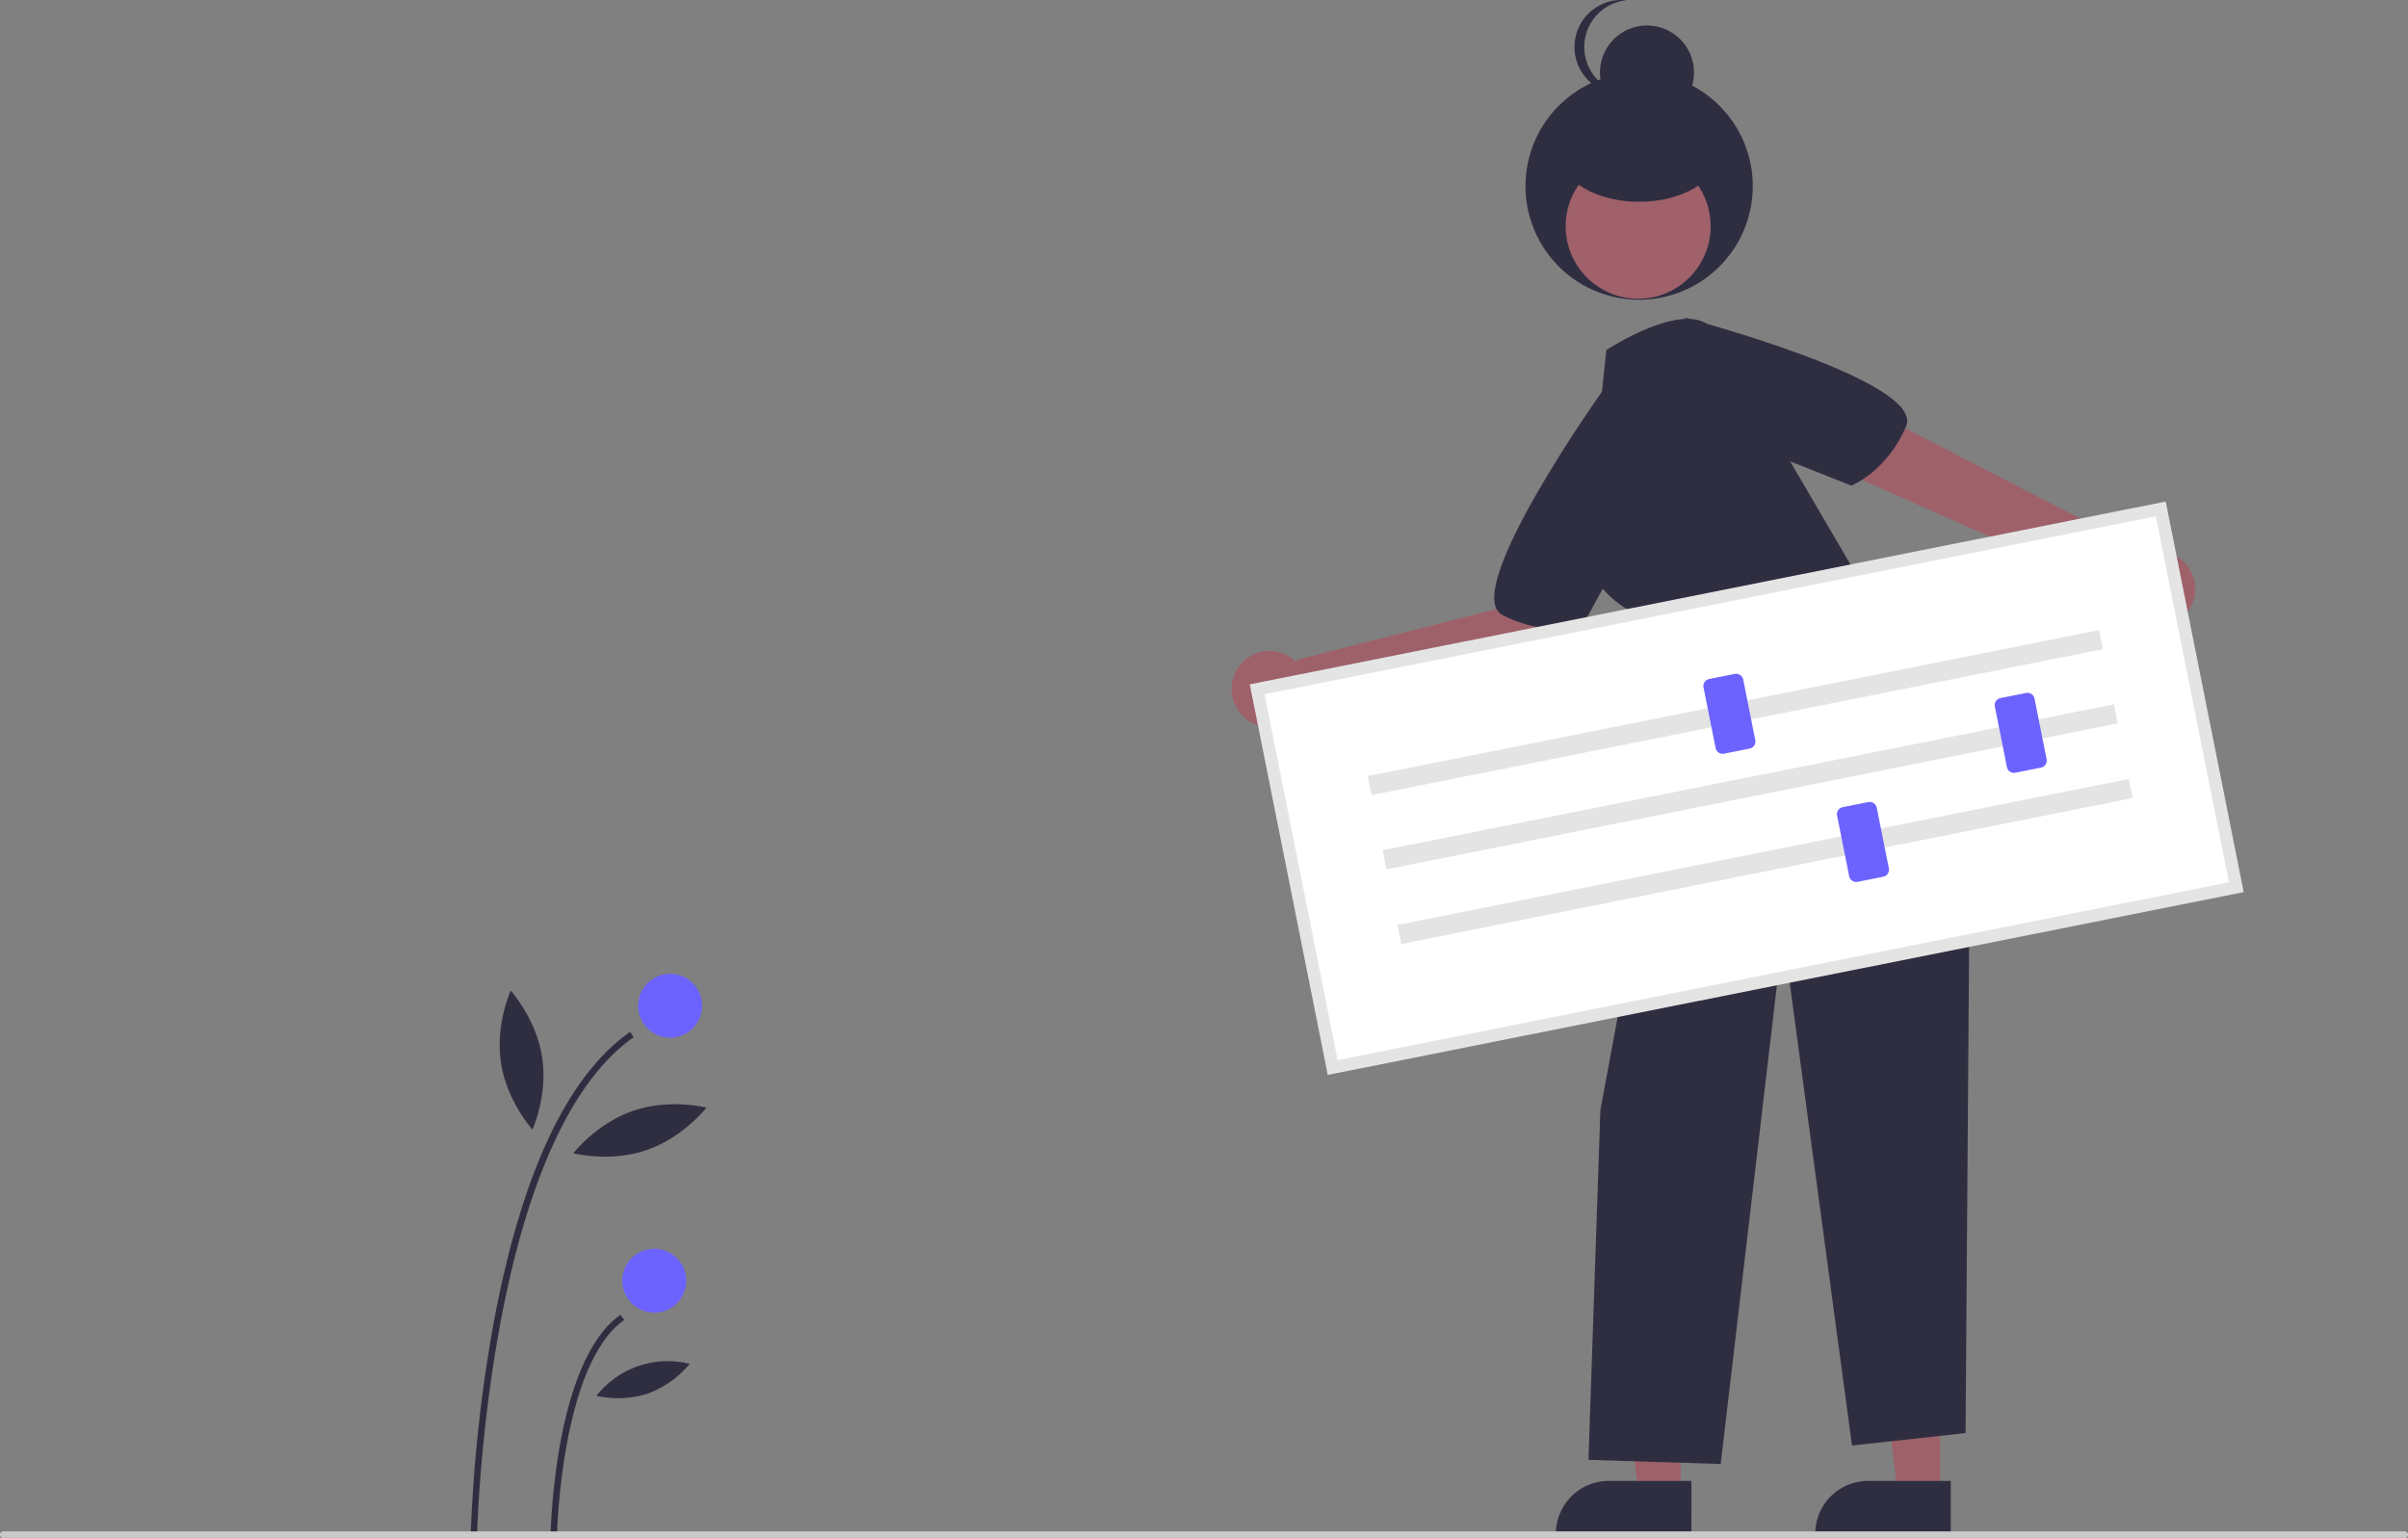 <!--
  - Copyright (c) 2023. Patrick Schmidt.
  - All rights reserved.
  -->

<svg xmlns="http://www.w3.org/2000/svg" data-name="Layer 1" width="753" height="480.951" viewBox="0 0 753 480.951"
>
    <rect x="0" y="0" width="753" height="480.951" fill="#808080" stroke="none"/>
    <path d="M372.68,690.092l-2-.039a463.833,463.833,0,0,1,7.1-66.287c8.648-46.881,23.029-77.67,42.743-91.512l1.148,1.637C375.619,566.224,372.703,688.856,372.68,690.092Z"
          transform="translate(-223.5 -209.524)" fill="#2f2e41"/>
    <path d="M397.68,689.613l-2-.039c.043-2.215,1.293-54.414,21.843-68.842l1.148,1.637C398.95,636.215,397.69,689.081,397.68,689.613Z"
          transform="translate(-223.5 -209.524)" fill="#2f2e41"/>
    <circle cx="209.549" cy="314.548" r="10" fill="#6c63ff"/>
    <circle cx="204.597" cy="400.548" r="10" fill="#6c63ff"/>
    <path d="M393.019,540.067c1.879,12.004-3.019,22.741-3.019,22.741s-7.945-8.726-9.825-20.73,3.019-22.741,3.019-22.741S391.139,528.063,393.019,540.067Z"
          transform="translate(-223.5 -209.524)" fill="#2f2e41"/>
    <path d="M425.706,569.22c-11.493,3.942-22.919.99-22.919.99s7.208-9.344,18.701-13.286,22.919-.99,22.919-.99S437.199,565.278,425.706,569.22Z"
          transform="translate(-223.5 -209.524)" fill="#2f2e41"/>
    <path d="M426.075,645.382a31.135,31.135,0,0,1-16.064.694,28.374,28.374,0,0,1,29.172-10.006A31.134,31.134,0,0,1,426.075,645.382Z"
          transform="translate(-223.5 -209.524)" fill="#2f2e41"/>
    <polygon points="606.671 467.453 593.531 467.453 587.28 416.768 606.674 416.769 606.671 467.453" fill="#9e616a"/>
    <path d="M833.523,689.715l-42.37-.002v-.536a16.493,16.493,0,0,1,16.492-16.491h.001l25.878.001Z"
          transform="translate(-223.5 -209.524)" fill="#2f2e41"/>
    <polygon points="525.57 467.453 512.429 467.453 506.178 416.768 525.572 416.769 525.57 467.453" fill="#9e616a"/>
    <path d="M752.421,689.715l-42.37-.002v-.536a16.493,16.493,0,0,1,16.492-16.491h.001l25.878.001Z"
          transform="translate(-223.5 -209.524)" fill="#2f2e41"/>
    <path d="M716.289,393.141l-18.199-2.812-5.88,9.464-63.272,16.128.171.872a11.904,11.904,0,1,0,2.588,12.309L708.321,413.122Z"
          transform="translate(-223.5 -209.524)" fill="#9e616a"/>
    <path d="M898.054,381.872a11.855,11.855,0,0,0-4.375.841l.363-.633-80.443-41.58L802.631,358.229l83.635,37.125a11.899,11.899,0,1,0,11.788-13.483Z"
          transform="translate(-223.5 -209.524)" fill="#9e616a"/>
    <circle cx="736.071" cy="267.733" r="35.538" transform="translate(130.389 741.889) rotate(-80.783)"
            fill="#2f2e41"/>
    <circle cx="512.264" cy="70.77" r="22.671" fill="#a0616a"/>
    <ellipse cx="512.571" cy="48.405" rx="24.509" ry="14.705" fill="#2f2e41"/>
    <circle cx="515.021" cy="22.671" r="14.705" fill="#2f2e41"/>
    <path d="M718.914,224.23A14.707,14.707,0,0,1,732.088,209.604a14.869,14.869,0,0,0-1.532-.08,14.705,14.705,0,0,0,0,29.411,14.869,14.869,0,0,0,1.532-.08A14.707,14.707,0,0,1,718.914,224.23Z"
          transform="translate(-223.5 -209.524)" fill="#2f2e41"/>
    <path d="M723.978,336.576l1.828-17.577s24.806-16.347,33.236-6.686l50.388,86.213s31.323,11.136,30.216,53.658l-1.498,205.54L802.631,661.618,781.063,501.368l-19.487,166.026-41.35-1.295,3.72-109.376,19.717-106.027-.189-35.182-8.684-14.199s-15.907-6.39-16.352-24.45l-.348-25.386Z"
          transform="translate(-223.5 -209.524)" fill="#2f2e41"/>
    <path d="M749.988,317.139l.489-8.239s75.032,19.772,69.08,33.909-17.113,18.601-17.113,18.601l-43.155-17.113Z"
          transform="translate(-223.5 -209.524)" fill="#2f2e41"/>
    <path d="M730.381,337.641l-5.646-6.021s-45.032,63.189-31.414,70.249,25.052,3.354,25.052,3.354l22.228-40.757Z"
          transform="translate(-223.5 -209.524)" fill="#2f2e41"/>
    <path d="M640.245,543.397,922.806,486.993l-23.614-118.296L616.631,425.101Z"
          transform="translate(-223.5 -209.524)" fill="#fff"/>
    <path d="M925.118,488.536,638.702,545.709,614.318,423.558l286.416-57.173ZM641.788,541.085l278.706-55.634L897.649,371.009,618.943,426.643Z"
          transform="translate(-223.5 -209.524)" fill="#e4e4e4"/>
    <rect x="649.554" y="429.36" width="233.184" height="6.08"
          transform="translate(-293.322 -51.182) rotate(-11.289)" fill="#e4e4e4"/>
    <rect x="654.188" y="452.575" width="233.184" height="6.08"
          transform="translate(-297.776 -49.826) rotate(-11.289)" fill="#e4e4e4"/>
    <rect x="658.849" y="475.924" width="233.184" height="6.08"
          transform="translate(-302.257 -48.461) rotate(-11.289)" fill="#e4e4e4"/>
    <path d="M770.629,443.644,762.631,445.241a2.249,2.249,0,0,1-2.643-1.763L756.207,424.535a2.249,2.249,0,0,1,1.763-2.643l7.998-1.596a2.249,2.249,0,0,1,2.643,1.763l3.781,18.943A2.249,2.249,0,0,1,770.629,443.644Z"
          transform="translate(-223.5 -209.524)" fill="#6c63ff"/>
    <path d="M861.727,449.6l-7.998,1.596a2.249,2.249,0,0,1-2.643-1.763l-3.781-18.943a2.249,2.249,0,0,1,1.763-2.643l7.998-1.596a2.249,2.249,0,0,1,2.643,1.763l3.781,18.943A2.249,2.249,0,0,1,861.727,449.6Z"
          transform="translate(-223.5 -209.524)" fill="#6c63ff"/>
    <path d="M812.393,483.727l-7.998,1.596a2.249,2.249,0,0,1-2.643-1.763l-3.781-18.943a2.249,2.249,0,0,1,1.763-2.643l7.998-1.596a2.249,2.249,0,0,1,2.643,1.763l3.781,18.943A2.249,2.249,0,0,1,812.393,483.727Z"
          transform="translate(-223.5 -209.524)" fill="#6c63ff"/>
    <path d="M975.5,690.476h-751a1,1,0,0,1,0-2h751a1,1,0,0,1,0,2Z" transform="translate(-223.5 -209.524)"
          fill="#cacaca"/>
</svg>